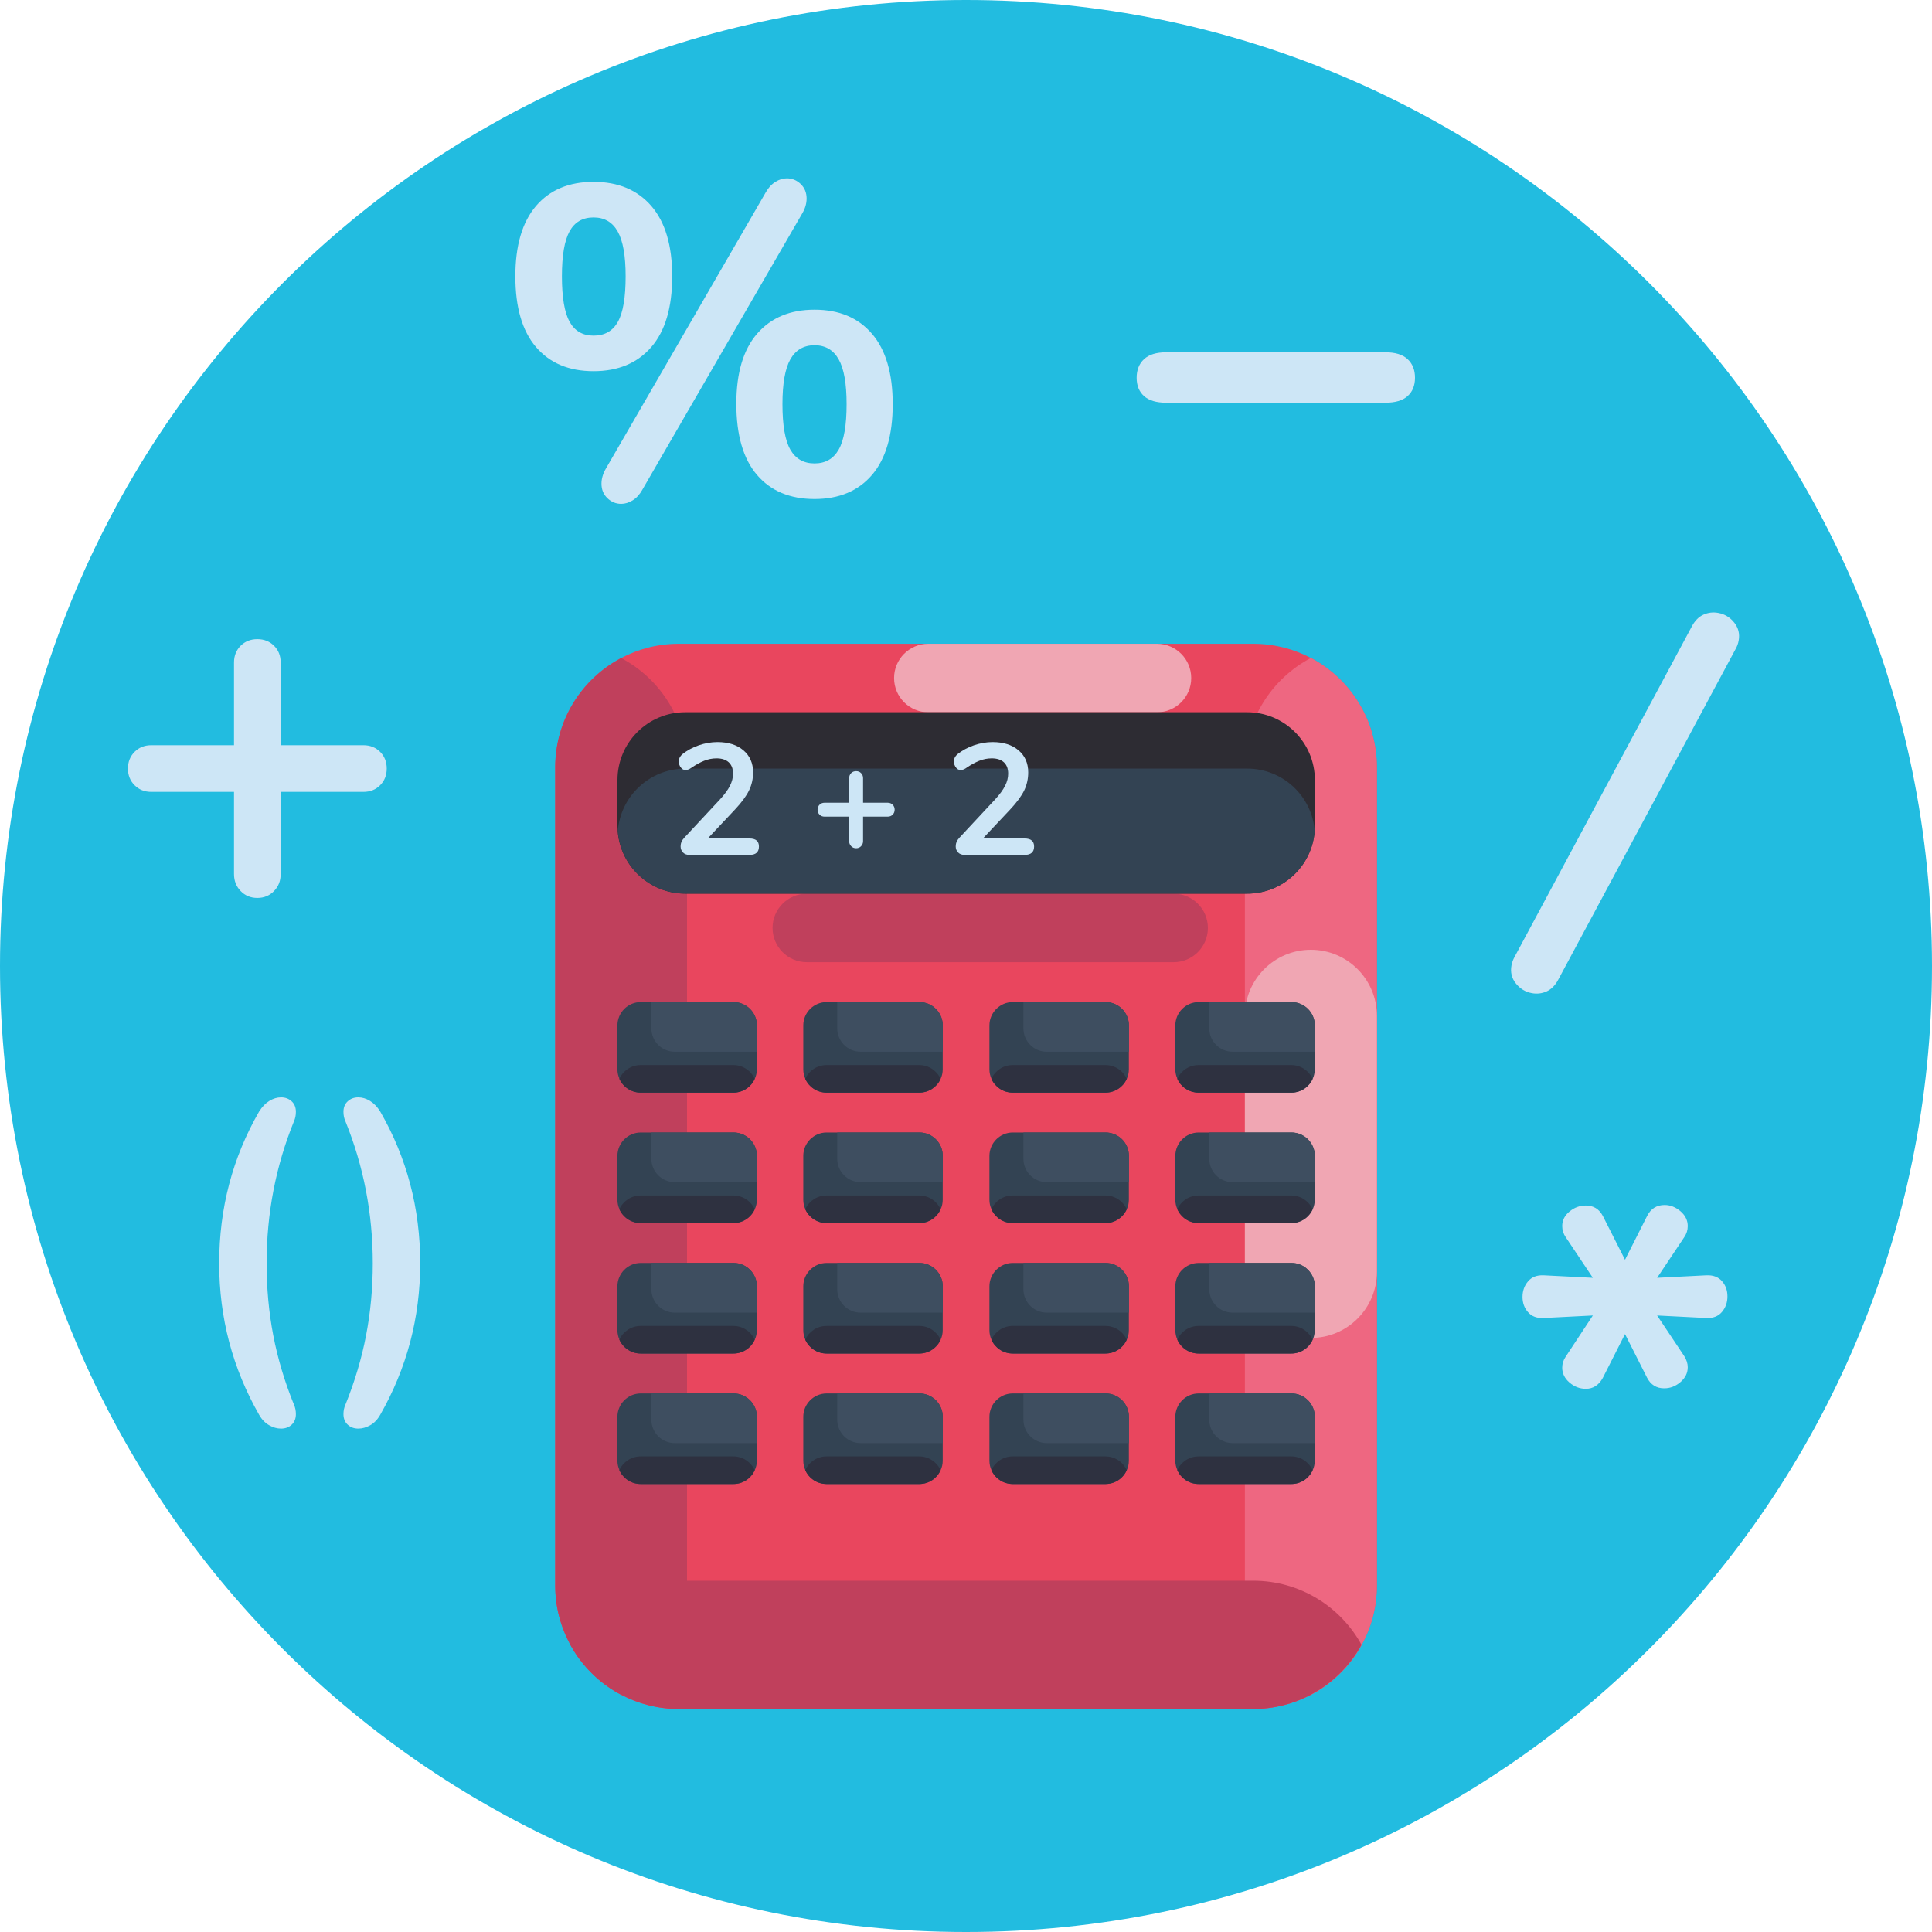 <svg width="40" height="40" viewBox="0 0 40 40" fill="none" xmlns="http://www.w3.org/2000/svg">
<path d="M20 40C31.046 40 40 31.046 40 20C40 8.954 31.046 0 20 0C8.954 0 -0 8.954 -0 20C-0 31.046 8.954 40 20 40Z" fill="#22BCE0"/>
<path d="M28.505 15.886V32.827C28.505 33.273 28.391 33.691 28.19 34.056C27.949 34.495 27.583 34.856 27.138 35.09C26.783 35.277 26.378 35.383 25.948 35.383H14.053C13.622 35.383 13.216 35.276 12.861 35.088C12.418 34.855 12.052 34.495 11.811 34.056C11.61 33.691 11.496 33.273 11.496 32.827V15.886C11.496 14.905 12.049 14.053 12.861 13.624C13.216 13.436 13.622 13.329 14.053 13.329H25.948C26.378 13.329 26.783 13.435 27.139 13.622C27.951 14.051 28.505 14.903 28.505 15.886Z" fill="#E9465E"/>
<path d="M14.224 15.886V32.827C14.224 33.808 13.671 34.66 12.86 35.088C12.417 34.855 12.051 34.495 11.81 34.056C11.61 33.691 11.495 33.273 11.495 32.827V15.886C11.495 14.905 12.048 14.053 12.86 13.624C13.671 14.053 14.224 14.905 14.224 15.886Z" fill="#C0405C"/>
<path d="M28.507 15.885V32.826C28.507 33.272 28.393 33.691 28.192 34.056C27.951 34.495 27.585 34.856 27.14 35.09C26.328 34.661 25.774 33.809 25.774 32.826V15.885C25.774 14.903 26.328 14.051 27.14 13.622C27.953 14.051 28.507 14.903 28.507 15.885Z" fill="#EE6781"/>
<path d="M28.189 34.054C27.948 34.494 27.582 34.855 27.137 35.088C26.782 35.276 26.377 35.382 25.947 35.382H14.052C13.621 35.382 13.215 35.275 12.86 35.087C12.417 34.853 12.051 34.493 11.81 34.054C12.244 33.263 13.086 32.727 14.052 32.727H25.947C26.913 32.727 27.755 33.263 28.189 34.054Z" fill="#C0405C"/>
<path d="M27.14 27.701C26.386 27.701 25.774 27.089 25.774 26.334V21.031C25.774 20.276 26.386 19.664 27.14 19.664C27.895 19.664 28.507 20.276 28.507 21.031V26.334C28.507 27.089 27.895 27.701 27.14 27.701Z" fill="#F0A6B3"/>
<path d="M23.954 14.747H19.22C18.828 14.747 18.511 14.43 18.511 14.038C18.511 13.646 18.828 13.329 19.22 13.329H23.954C24.346 13.329 24.663 13.646 24.663 14.038C24.663 14.43 24.346 14.747 23.954 14.747Z" fill="#F0A6B3"/>
<path d="M24.299 19.921H16.704C16.313 19.921 15.995 19.604 15.995 19.212C15.995 18.82 16.313 18.503 16.704 18.503H24.299C24.69 18.503 25.008 18.82 25.008 19.212C25.008 19.604 24.69 19.921 24.299 19.921Z" fill="#C0405C"/>
<path d="M27.223 16.149V17.098C27.223 17.135 27.221 17.172 27.218 17.208C27.163 17.932 26.557 18.502 25.819 18.502H14.187C13.449 18.502 12.844 17.932 12.788 17.208C12.786 17.172 12.784 17.135 12.784 17.098V16.149C12.784 15.375 13.412 14.746 14.187 14.746H25.819C26.594 14.746 27.223 15.375 27.223 16.149Z" fill="#2D2C33"/>
<path d="M27.22 17.208C27.165 17.932 26.56 18.502 25.822 18.502H14.19C13.451 18.502 12.846 17.932 12.791 17.208C12.846 16.483 13.451 15.913 14.19 15.913H25.822C26.56 15.913 27.165 16.483 27.22 17.208Z" fill="#334353"/>
<path d="M15.713 17.526C15.713 17.642 15.648 17.7 15.517 17.7H14.274C14.217 17.7 14.172 17.683 14.14 17.649C14.107 17.615 14.091 17.573 14.091 17.523C14.091 17.458 14.116 17.399 14.166 17.346L14.912 16.545C15.003 16.445 15.07 16.353 15.113 16.269C15.155 16.185 15.177 16.101 15.177 16.018C15.177 15.916 15.147 15.838 15.088 15.783C15.03 15.729 14.945 15.701 14.836 15.701C14.747 15.701 14.66 15.718 14.576 15.752C14.492 15.786 14.408 15.832 14.323 15.891C14.301 15.906 14.279 15.919 14.258 15.929C14.236 15.938 14.214 15.943 14.192 15.943C14.155 15.943 14.123 15.926 14.096 15.891C14.068 15.856 14.055 15.815 14.055 15.767C14.055 15.734 14.061 15.706 14.073 15.682C14.085 15.658 14.104 15.635 14.13 15.613C14.226 15.537 14.338 15.476 14.467 15.431C14.595 15.387 14.724 15.364 14.853 15.364C15.078 15.364 15.257 15.421 15.391 15.534C15.525 15.648 15.592 15.8 15.592 15.992C15.592 16.125 15.564 16.25 15.507 16.367C15.45 16.483 15.354 16.614 15.219 16.758L14.653 17.36H15.517C15.648 17.36 15.713 17.415 15.713 17.526Z" fill="#CDE6F6"/>
<path d="M18.482 16.661C18.509 16.688 18.523 16.723 18.523 16.764C18.523 16.805 18.509 16.84 18.482 16.867C18.455 16.894 18.421 16.908 18.379 16.908H17.869V17.415C17.869 17.456 17.855 17.491 17.828 17.519C17.801 17.548 17.767 17.562 17.725 17.562C17.684 17.562 17.649 17.548 17.622 17.519C17.595 17.491 17.581 17.456 17.581 17.415V16.908H17.071C17.029 16.908 16.995 16.894 16.968 16.867C16.941 16.84 16.927 16.805 16.927 16.764C16.927 16.723 16.941 16.688 16.968 16.661C16.995 16.634 17.029 16.62 17.071 16.62H17.581V16.11C17.581 16.068 17.595 16.034 17.622 16.007C17.649 15.979 17.684 15.966 17.725 15.966C17.767 15.966 17.801 15.979 17.828 16.007C17.855 16.034 17.869 16.068 17.869 16.11V16.62H18.379C18.421 16.62 18.455 16.634 18.482 16.661Z" fill="#CDE6F6"/>
<path d="M21.41 17.526C21.41 17.642 21.344 17.7 21.213 17.7H19.97C19.914 17.7 19.869 17.683 19.836 17.649C19.803 17.615 19.787 17.573 19.787 17.523C19.787 17.458 19.812 17.399 19.862 17.346L20.608 16.545C20.7 16.445 20.767 16.353 20.809 16.269C20.852 16.185 20.873 16.101 20.873 16.018C20.873 15.916 20.844 15.838 20.785 15.783C20.726 15.729 20.642 15.701 20.533 15.701C20.444 15.701 20.357 15.718 20.273 15.752C20.189 15.786 20.104 15.832 20.019 15.891C19.998 15.906 19.976 15.919 19.954 15.929C19.932 15.938 19.91 15.943 19.889 15.943C19.852 15.943 19.819 15.926 19.792 15.891C19.765 15.856 19.751 15.815 19.751 15.767C19.751 15.734 19.757 15.706 19.769 15.682C19.781 15.658 19.8 15.635 19.826 15.613C19.922 15.537 20.035 15.476 20.163 15.431C20.292 15.387 20.421 15.364 20.549 15.364C20.774 15.364 20.953 15.421 21.087 15.534C21.221 15.648 21.288 15.8 21.288 15.992C21.288 16.125 21.26 16.25 21.204 16.367C21.147 16.483 21.051 16.614 20.916 16.758L20.35 17.36H21.213C21.344 17.36 21.41 17.415 21.41 17.526Z" fill="#CDE6F6"/>
<path d="M15.67 21.231V22.139C15.67 22.209 15.655 22.276 15.627 22.337C15.552 22.505 15.382 22.622 15.186 22.622H13.267C13.07 22.622 12.901 22.505 12.826 22.337C12.798 22.276 12.783 22.209 12.783 22.139V21.231C12.783 20.964 12.999 20.747 13.267 20.747H15.186C15.453 20.747 15.67 20.964 15.67 21.231Z" fill="#334353"/>
<path d="M15.624 22.336C15.549 22.504 15.38 22.621 15.183 22.621H13.264C13.068 22.621 12.899 22.504 12.823 22.336C12.899 22.168 13.068 22.051 13.264 22.051H15.183C15.38 22.051 15.549 22.168 15.624 22.336Z" fill="#2E3140"/>
<path d="M15.672 21.231V21.775H13.97C13.702 21.775 13.486 21.559 13.486 21.291V20.747H15.188C15.455 20.747 15.672 20.964 15.672 21.231Z" fill="#3E4E60"/>
<path d="M19.518 21.231V22.139C19.518 22.209 19.503 22.276 19.475 22.337C19.4 22.505 19.231 22.622 19.034 22.622H17.115C16.919 22.622 16.749 22.505 16.674 22.337C16.646 22.276 16.631 22.209 16.631 22.139V21.231C16.631 20.964 16.848 20.747 17.115 20.747H19.034C19.302 20.747 19.518 20.964 19.518 21.231Z" fill="#334353"/>
<path d="M19.473 22.336C19.398 22.504 19.228 22.621 19.032 22.621H17.113C16.916 22.621 16.747 22.504 16.672 22.336C16.747 22.168 16.916 22.051 17.113 22.051H19.032C19.228 22.051 19.398 22.168 19.473 22.336Z" fill="#2E3140"/>
<path d="M19.52 21.231V21.775H17.818C17.551 21.775 17.334 21.559 17.334 21.291V20.747H19.036C19.304 20.747 19.52 20.964 19.52 21.231Z" fill="#3E4E60"/>
<path d="M23.372 21.231V22.139C23.372 22.209 23.357 22.276 23.329 22.337C23.254 22.505 23.085 22.622 22.888 22.622H20.969C20.773 22.622 20.604 22.505 20.528 22.337C20.5 22.276 20.485 22.209 20.485 22.139V21.231C20.485 20.964 20.702 20.747 20.969 20.747H22.888C23.156 20.747 23.372 20.964 23.372 21.231Z" fill="#334353"/>
<path d="M23.327 22.336C23.252 22.504 23.082 22.621 22.886 22.621H20.967C20.77 22.621 20.601 22.504 20.526 22.336C20.601 22.168 20.77 22.051 20.967 22.051H22.886C23.083 22.051 23.252 22.168 23.327 22.336Z" fill="#2E3140"/>
<path d="M23.374 21.231V21.775H21.672C21.405 21.775 21.189 21.559 21.189 21.291V20.747H22.89C23.158 20.747 23.374 20.964 23.374 21.231Z" fill="#3E4E60"/>
<path d="M27.221 21.231V22.139C27.221 22.209 27.206 22.276 27.178 22.337C27.103 22.505 26.933 22.622 26.737 22.622H24.818C24.621 22.622 24.452 22.505 24.377 22.337C24.349 22.276 24.334 22.209 24.334 22.139V21.231C24.334 20.964 24.55 20.747 24.818 20.747H26.737C27.004 20.747 27.221 20.964 27.221 21.231Z" fill="#334353"/>
<path d="M27.175 22.336C27.1 22.504 26.931 22.621 26.735 22.621H24.816C24.619 22.621 24.45 22.504 24.375 22.336C24.45 22.168 24.619 22.051 24.816 22.051H26.735C26.931 22.051 27.1 22.168 27.175 22.336Z" fill="#2E3140"/>
<path d="M27.223 21.231V21.775H25.521C25.253 21.775 25.037 21.559 25.037 21.291V20.747H26.739C27.006 20.747 27.223 20.964 27.223 21.231Z" fill="#3E4E60"/>
<path d="M15.67 23.931V24.839C15.67 24.91 15.655 24.977 15.627 25.037C15.552 25.205 15.382 25.323 15.186 25.323H13.267C13.07 25.323 12.901 25.205 12.826 25.037C12.798 24.977 12.783 24.91 12.783 24.839V23.931C12.783 23.665 12.999 23.447 13.267 23.447H15.186C15.453 23.447 15.67 23.665 15.67 23.931Z" fill="#334353"/>
<path d="M15.624 25.036C15.549 25.204 15.38 25.322 15.183 25.322H13.264C13.068 25.322 12.899 25.204 12.823 25.036C12.899 24.868 13.068 24.751 13.264 24.751H15.183C15.38 24.751 15.549 24.868 15.624 25.036Z" fill="#2E3140"/>
<path d="M15.672 23.931V24.475H13.97C13.702 24.475 13.486 24.259 13.486 23.991V23.447H15.188C15.455 23.447 15.672 23.665 15.672 23.931Z" fill="#3E4E60"/>
<path d="M19.518 23.931V24.839C19.518 24.91 19.503 24.977 19.475 25.037C19.4 25.205 19.231 25.323 19.034 25.323H17.115C16.919 25.323 16.749 25.205 16.674 25.037C16.646 24.977 16.631 24.91 16.631 24.839V23.931C16.631 23.665 16.848 23.447 17.115 23.447H19.034C19.302 23.447 19.518 23.665 19.518 23.931Z" fill="#334353"/>
<path d="M19.473 25.036C19.398 25.204 19.228 25.322 19.032 25.322H17.113C16.916 25.322 16.747 25.204 16.672 25.036C16.747 24.868 16.916 24.751 17.113 24.751H19.032C19.228 24.751 19.398 24.868 19.473 25.036Z" fill="#2E3140"/>
<path d="M19.52 23.931V24.475H17.818C17.551 24.475 17.334 24.259 17.334 23.991V23.447H19.036C19.304 23.447 19.52 23.665 19.52 23.931Z" fill="#3E4E60"/>
<path d="M23.372 23.931V24.839C23.372 24.91 23.357 24.977 23.329 25.037C23.254 25.205 23.085 25.323 22.888 25.323H20.969C20.773 25.323 20.604 25.205 20.528 25.037C20.5 24.977 20.485 24.91 20.485 24.839V23.931C20.485 23.665 20.702 23.447 20.969 23.447H22.888C23.156 23.447 23.372 23.665 23.372 23.931Z" fill="#334353"/>
<path d="M23.327 25.036C23.252 25.204 23.082 25.322 22.886 25.322H20.967C20.77 25.322 20.601 25.204 20.526 25.036C20.601 24.868 20.77 24.751 20.967 24.751H22.886C23.083 24.751 23.252 24.868 23.327 25.036Z" fill="#2E3140"/>
<path d="M23.374 23.931V24.475H21.672C21.405 24.475 21.189 24.259 21.189 23.991V23.447H22.89C23.158 23.447 23.374 23.665 23.374 23.931Z" fill="#3E4E60"/>
<path d="M27.221 23.931V24.839C27.221 24.91 27.206 24.977 27.178 25.037C27.103 25.205 26.933 25.323 26.737 25.323H24.818C24.621 25.323 24.452 25.205 24.377 25.037C24.349 24.977 24.334 24.91 24.334 24.839V23.931C24.334 23.665 24.55 23.447 24.818 23.447H26.737C27.004 23.447 27.221 23.665 27.221 23.931Z" fill="#334353"/>
<path d="M27.175 25.036C27.1 25.204 26.931 25.322 26.735 25.322H24.816C24.619 25.322 24.45 25.204 24.375 25.036C24.45 24.868 24.619 24.751 24.816 24.751H26.735C26.931 24.751 27.1 24.868 27.175 25.036Z" fill="#2E3140"/>
<path d="M27.223 23.931V24.475H25.521C25.253 24.475 25.037 24.259 25.037 23.991V23.447H26.739C27.006 23.447 27.223 23.665 27.223 23.931Z" fill="#3E4E60"/>
<path d="M15.67 26.632V27.54C15.67 27.611 15.655 27.678 15.627 27.738C15.552 27.907 15.382 28.024 15.186 28.024H13.267C13.07 28.024 12.901 27.907 12.826 27.738C12.798 27.678 12.783 27.611 12.783 27.54V26.632C12.783 26.366 12.999 26.148 13.267 26.148H15.186C15.453 26.148 15.67 26.366 15.67 26.632Z" fill="#334353"/>
<path d="M15.624 27.737C15.549 27.905 15.38 28.023 15.183 28.023H13.264C13.068 28.023 12.899 27.905 12.823 27.737C12.899 27.569 13.068 27.452 13.264 27.452H15.183C15.38 27.452 15.549 27.569 15.624 27.737Z" fill="#2E3140"/>
<path d="M15.672 26.632V27.177H13.97C13.702 27.177 13.486 26.96 13.486 26.693V26.148H15.188C15.455 26.148 15.672 26.366 15.672 26.632Z" fill="#3E4E60"/>
<path d="M19.518 26.632V27.54C19.518 27.611 19.503 27.678 19.475 27.738C19.4 27.907 19.231 28.024 19.034 28.024H17.115C16.919 28.024 16.749 27.907 16.674 27.738C16.646 27.678 16.631 27.611 16.631 27.54V26.632C16.631 26.366 16.848 26.148 17.115 26.148H19.034C19.302 26.148 19.518 26.366 19.518 26.632Z" fill="#334353"/>
<path d="M19.473 27.737C19.398 27.905 19.228 28.023 19.032 28.023H17.113C16.916 28.023 16.747 27.905 16.672 27.737C16.747 27.569 16.916 27.452 17.113 27.452H19.032C19.228 27.452 19.398 27.569 19.473 27.737Z" fill="#2E3140"/>
<path d="M19.52 26.632V27.177H17.818C17.551 27.177 17.334 26.96 17.334 26.693V26.148H19.036C19.304 26.148 19.52 26.366 19.52 26.632Z" fill="#3E4E60"/>
<path d="M23.372 26.632V27.54C23.372 27.611 23.357 27.678 23.329 27.738C23.254 27.907 23.085 28.024 22.888 28.024H20.969C20.773 28.024 20.604 27.907 20.528 27.738C20.5 27.678 20.485 27.611 20.485 27.54V26.632C20.485 26.366 20.702 26.148 20.969 26.148H22.888C23.156 26.148 23.372 26.366 23.372 26.632Z" fill="#334353"/>
<path d="M23.327 27.737C23.252 27.905 23.082 28.023 22.886 28.023H20.967C20.77 28.023 20.601 27.905 20.526 27.737C20.601 27.569 20.77 27.452 20.967 27.452H22.886C23.083 27.452 23.252 27.569 23.327 27.737Z" fill="#2E3140"/>
<path d="M23.374 26.632V27.177H21.672C21.405 27.177 21.189 26.96 21.189 26.693V26.148H22.89C23.158 26.148 23.374 26.366 23.374 26.632Z" fill="#3E4E60"/>
<path d="M27.221 26.632V27.54C27.221 27.611 27.206 27.678 27.178 27.738C27.103 27.907 26.933 28.024 26.737 28.024H24.818C24.621 28.024 24.452 27.907 24.377 27.738C24.349 27.678 24.334 27.611 24.334 27.54V26.632C24.334 26.366 24.55 26.148 24.818 26.148H26.737C27.004 26.148 27.221 26.366 27.221 26.632Z" fill="#334353"/>
<path d="M27.175 27.737C27.1 27.905 26.931 28.023 26.735 28.023H24.816C24.619 28.023 24.45 27.905 24.375 27.737C24.45 27.569 24.619 27.452 24.816 27.452H26.735C26.931 27.452 27.1 27.569 27.175 27.737Z" fill="#2E3140"/>
<path d="M27.223 26.632V27.177H25.521C25.253 27.177 25.037 26.96 25.037 26.693V26.148H26.739C27.006 26.148 27.223 26.366 27.223 26.632Z" fill="#3E4E60"/>
<path d="M15.67 29.334V30.241C15.67 30.312 15.655 30.379 15.627 30.439C15.552 30.608 15.382 30.725 15.186 30.725H13.267C13.07 30.725 12.901 30.608 12.826 30.439C12.798 30.379 12.783 30.312 12.783 30.241V29.334C12.783 29.067 12.999 28.85 13.267 28.85H15.186C15.453 28.85 15.67 29.067 15.67 29.334Z" fill="#334353"/>
<path d="M15.624 30.438C15.549 30.607 15.38 30.724 15.183 30.724H13.264C13.068 30.724 12.899 30.607 12.823 30.438C12.899 30.27 13.068 30.153 13.264 30.153H15.183C15.38 30.153 15.549 30.271 15.624 30.438Z" fill="#2E3140"/>
<path d="M15.672 29.334V29.878H13.97C13.702 29.878 13.486 29.661 13.486 29.394V28.85H15.188C15.455 28.85 15.672 29.067 15.672 29.334Z" fill="#3E4E60"/>
<path d="M19.518 29.334V30.241C19.518 30.312 19.503 30.379 19.475 30.439C19.4 30.608 19.231 30.725 19.034 30.725H17.115C16.919 30.725 16.749 30.608 16.674 30.439C16.646 30.379 16.631 30.312 16.631 30.241V29.334C16.631 29.067 16.848 28.85 17.115 28.85H19.034C19.302 28.85 19.518 29.067 19.518 29.334Z" fill="#334353"/>
<path d="M19.473 30.438C19.398 30.607 19.228 30.724 19.032 30.724H17.113C16.916 30.724 16.747 30.607 16.672 30.438C16.747 30.27 16.916 30.153 17.113 30.153H19.032C19.228 30.153 19.398 30.271 19.473 30.438Z" fill="#2E3140"/>
<path d="M19.52 29.334V29.878H17.818C17.551 29.878 17.334 29.661 17.334 29.394V28.85H19.036C19.304 28.85 19.52 29.067 19.52 29.334Z" fill="#3E4E60"/>
<path d="M23.372 29.334V30.241C23.372 30.312 23.357 30.379 23.329 30.439C23.254 30.608 23.085 30.725 22.888 30.725H20.969C20.773 30.725 20.604 30.608 20.528 30.439C20.5 30.379 20.485 30.312 20.485 30.241V29.334C20.485 29.067 20.702 28.85 20.969 28.85H22.888C23.156 28.85 23.372 29.067 23.372 29.334Z" fill="#334353"/>
<path d="M23.327 30.438C23.252 30.607 23.082 30.724 22.886 30.724H20.967C20.77 30.724 20.601 30.607 20.526 30.438C20.601 30.27 20.77 30.153 20.967 30.153H22.886C23.083 30.153 23.252 30.271 23.327 30.438Z" fill="#2E3140"/>
<path d="M23.374 29.334V29.878H21.672C21.405 29.878 21.189 29.661 21.189 29.394V28.85H22.89C23.158 28.85 23.374 29.067 23.374 29.334Z" fill="#3E4E60"/>
<path d="M27.221 29.334V30.241C27.221 30.312 27.206 30.379 27.178 30.439C27.103 30.608 26.933 30.725 26.737 30.725H24.818C24.621 30.725 24.452 30.608 24.377 30.439C24.349 30.379 24.334 30.312 24.334 30.241V29.334C24.334 29.067 24.55 28.85 24.818 28.85H26.737C27.004 28.85 27.221 29.067 27.221 29.334Z" fill="#334353"/>
<path d="M27.175 30.438C27.1 30.607 26.931 30.724 26.735 30.724H24.816C24.619 30.724 24.45 30.607 24.375 30.438C24.45 30.27 24.619 30.153 24.816 30.153H26.735C26.931 30.153 27.1 30.271 27.175 30.438Z" fill="#2E3140"/>
<path d="M27.223 29.334V29.878H25.521C25.253 29.878 25.037 29.661 25.037 29.394V28.85H26.739C27.006 28.85 27.223 29.067 27.223 29.334Z" fill="#3E4E60"/>
<path d="M7.87 15.566C7.961 15.658 8.007 15.773 8.007 15.912C8.007 16.051 7.961 16.166 7.87 16.258C7.779 16.349 7.663 16.395 7.524 16.395H5.811V18.097C5.811 18.236 5.766 18.353 5.674 18.448C5.582 18.543 5.467 18.591 5.328 18.591C5.189 18.591 5.074 18.543 4.982 18.448C4.891 18.353 4.845 18.236 4.845 18.097V16.395H3.133C2.993 16.395 2.878 16.349 2.787 16.258C2.695 16.167 2.649 16.051 2.649 15.912C2.649 15.773 2.695 15.658 2.787 15.566C2.878 15.475 2.993 15.429 3.133 15.429H4.845V13.716C4.845 13.577 4.891 13.462 4.982 13.37C5.074 13.279 5.189 13.233 5.328 13.233C5.467 13.233 5.582 13.279 5.674 13.37C5.766 13.462 5.811 13.577 5.811 13.716V15.429H7.524C7.663 15.429 7.778 15.475 7.87 15.566Z" fill="#CDE6F6"/>
<path d="M23.686 8.201C23.584 8.109 23.533 7.983 23.533 7.821C23.533 7.66 23.584 7.531 23.686 7.436C23.787 7.342 23.94 7.294 24.144 7.294H28.685C28.889 7.294 29.042 7.342 29.143 7.436C29.245 7.531 29.296 7.66 29.296 7.821C29.296 7.983 29.245 8.109 29.143 8.201C29.042 8.292 28.889 8.338 28.685 8.338H24.144C23.94 8.338 23.787 8.292 23.686 8.201Z" fill="#CDE6F6"/>
<path d="M11.097 7.185C10.812 6.852 10.67 6.363 10.67 5.721C10.67 5.084 10.812 4.599 11.097 4.265C11.382 3.932 11.779 3.765 12.289 3.765C12.798 3.765 13.197 3.932 13.485 4.265C13.773 4.599 13.917 5.084 13.917 5.721C13.917 6.363 13.773 6.852 13.485 7.185C13.197 7.518 12.798 7.685 12.289 7.685C11.779 7.685 11.382 7.518 11.097 7.185ZM12.793 6.662C12.9 6.471 12.953 6.157 12.953 5.721C12.953 5.296 12.898 4.987 12.789 4.793C12.68 4.599 12.513 4.502 12.289 4.502C12.064 4.502 11.899 4.597 11.793 4.788C11.687 4.979 11.634 5.29 11.634 5.721C11.634 6.157 11.687 6.471 11.793 6.662C11.899 6.853 12.064 6.949 12.289 6.949C12.519 6.949 12.687 6.853 12.793 6.662ZM13.098 10.36C13.019 10.408 12.94 10.432 12.862 10.432C12.753 10.432 12.657 10.393 12.575 10.314C12.493 10.235 12.453 10.135 12.453 10.014C12.453 9.911 12.483 9.808 12.543 9.704L15.854 3.983C15.909 3.886 15.976 3.813 16.055 3.765C16.133 3.716 16.212 3.692 16.291 3.692C16.4 3.692 16.496 3.732 16.578 3.81C16.659 3.889 16.7 3.989 16.7 4.111C16.7 4.214 16.67 4.317 16.609 4.42L13.298 10.141C13.244 10.238 13.177 10.311 13.098 10.36ZM15.672 9.832C15.387 9.498 15.245 9.007 15.245 8.358C15.245 7.722 15.389 7.238 15.677 6.907C15.965 6.577 16.36 6.412 16.864 6.412C17.373 6.412 17.77 6.579 18.055 6.912C18.34 7.246 18.483 7.731 18.483 8.367C18.483 9.01 18.34 9.498 18.055 9.832C17.77 10.165 17.373 10.332 16.864 10.332C16.355 10.332 15.957 10.165 15.672 9.832ZM17.364 9.309C17.474 9.118 17.528 8.804 17.528 8.368C17.528 7.943 17.474 7.634 17.364 7.44C17.255 7.246 17.088 7.148 16.864 7.148C16.64 7.148 16.473 7.246 16.363 7.44C16.254 7.634 16.2 7.943 16.2 8.368C16.2 8.804 16.254 9.118 16.363 9.309C16.473 9.5 16.64 9.595 16.864 9.595C17.088 9.595 17.255 9.5 17.364 9.309Z" fill="#CDE6F6"/>
<path d="M32.021 20.526C31.923 20.57 31.821 20.582 31.715 20.562C31.581 20.537 31.471 20.47 31.384 20.361C31.297 20.252 31.268 20.127 31.294 19.987C31.305 19.927 31.326 19.869 31.357 19.813L35.027 12.971C35.09 12.852 35.17 12.77 35.269 12.726C35.366 12.682 35.469 12.67 35.575 12.69C35.709 12.715 35.818 12.781 35.906 12.891C35.992 13 36.023 13.124 35.997 13.264C35.986 13.325 35.965 13.383 35.933 13.439L32.263 20.281C32.2 20.4 32.119 20.482 32.021 20.526Z" fill="#CDE6F6"/>
<path d="M35.651 26.524C35.727 26.61 35.765 26.716 35.765 26.841C35.765 26.966 35.727 27.073 35.651 27.163C35.574 27.253 35.467 27.295 35.328 27.288L34.309 27.236L34.871 28.078C34.919 28.155 34.943 28.231 34.943 28.307C34.943 28.425 34.894 28.527 34.793 28.614C34.692 28.701 34.58 28.744 34.455 28.744C34.295 28.744 34.178 28.671 34.101 28.525L33.644 27.621L33.186 28.525C33.103 28.678 32.985 28.754 32.833 28.754C32.708 28.754 32.595 28.711 32.494 28.624C32.394 28.538 32.344 28.435 32.344 28.318C32.344 28.234 32.368 28.158 32.416 28.089L32.978 27.236L31.959 27.288C31.82 27.295 31.713 27.255 31.637 27.168C31.56 27.082 31.522 26.976 31.522 26.851C31.522 26.727 31.56 26.619 31.637 26.529C31.713 26.439 31.82 26.398 31.959 26.404L32.978 26.456L32.416 25.614C32.368 25.544 32.344 25.468 32.344 25.385C32.344 25.267 32.394 25.166 32.494 25.084C32.595 25 32.708 24.959 32.833 24.959C32.992 24.959 33.109 25.032 33.186 25.177L33.644 26.082L34.101 25.177C34.178 25.025 34.298 24.948 34.465 24.948C34.583 24.948 34.692 24.992 34.793 25.078C34.894 25.165 34.943 25.267 34.943 25.385C34.943 25.468 34.919 25.544 34.871 25.614L34.309 26.456L35.328 26.404C35.467 26.398 35.574 26.437 35.651 26.524Z" fill="#CDE6F6"/>
<path d="M4.538 26.157C4.538 25.016 4.814 23.968 5.366 23.011C5.428 22.914 5.498 22.841 5.577 22.793C5.657 22.744 5.737 22.72 5.819 22.72C5.906 22.72 5.979 22.747 6.038 22.801C6.096 22.854 6.126 22.927 6.126 23.019C6.126 23.091 6.113 23.155 6.088 23.211C5.709 24.142 5.52 25.124 5.52 26.157C5.52 26.674 5.566 27.171 5.658 27.649C5.75 28.127 5.893 28.607 6.088 29.087C6.113 29.144 6.126 29.207 6.126 29.279C6.126 29.371 6.096 29.444 6.038 29.498C5.979 29.551 5.906 29.578 5.819 29.578C5.737 29.578 5.655 29.555 5.574 29.509C5.492 29.463 5.422 29.392 5.366 29.294C4.814 28.328 4.538 27.282 4.538 26.157Z" fill="#CDE6F6"/>
<path d="M7.664 29.509C7.582 29.555 7.5 29.578 7.418 29.578C7.331 29.578 7.258 29.551 7.2 29.498C7.141 29.444 7.111 29.371 7.111 29.279C7.111 29.207 7.124 29.144 7.15 29.087C7.344 28.607 7.487 28.127 7.579 27.649C7.671 27.171 7.718 26.674 7.718 26.157C7.718 25.124 7.528 24.142 7.15 23.211C7.124 23.155 7.111 23.091 7.111 23.019C7.111 22.927 7.141 22.854 7.2 22.801C7.258 22.747 7.331 22.72 7.418 22.72C7.5 22.72 7.581 22.744 7.66 22.793C7.739 22.841 7.81 22.914 7.871 23.011C8.423 23.968 8.7 25.016 8.7 26.157C8.7 27.282 8.423 28.328 7.871 29.294C7.815 29.392 7.746 29.463 7.664 29.509Z" fill="#CDE6F6"/>
</svg>
